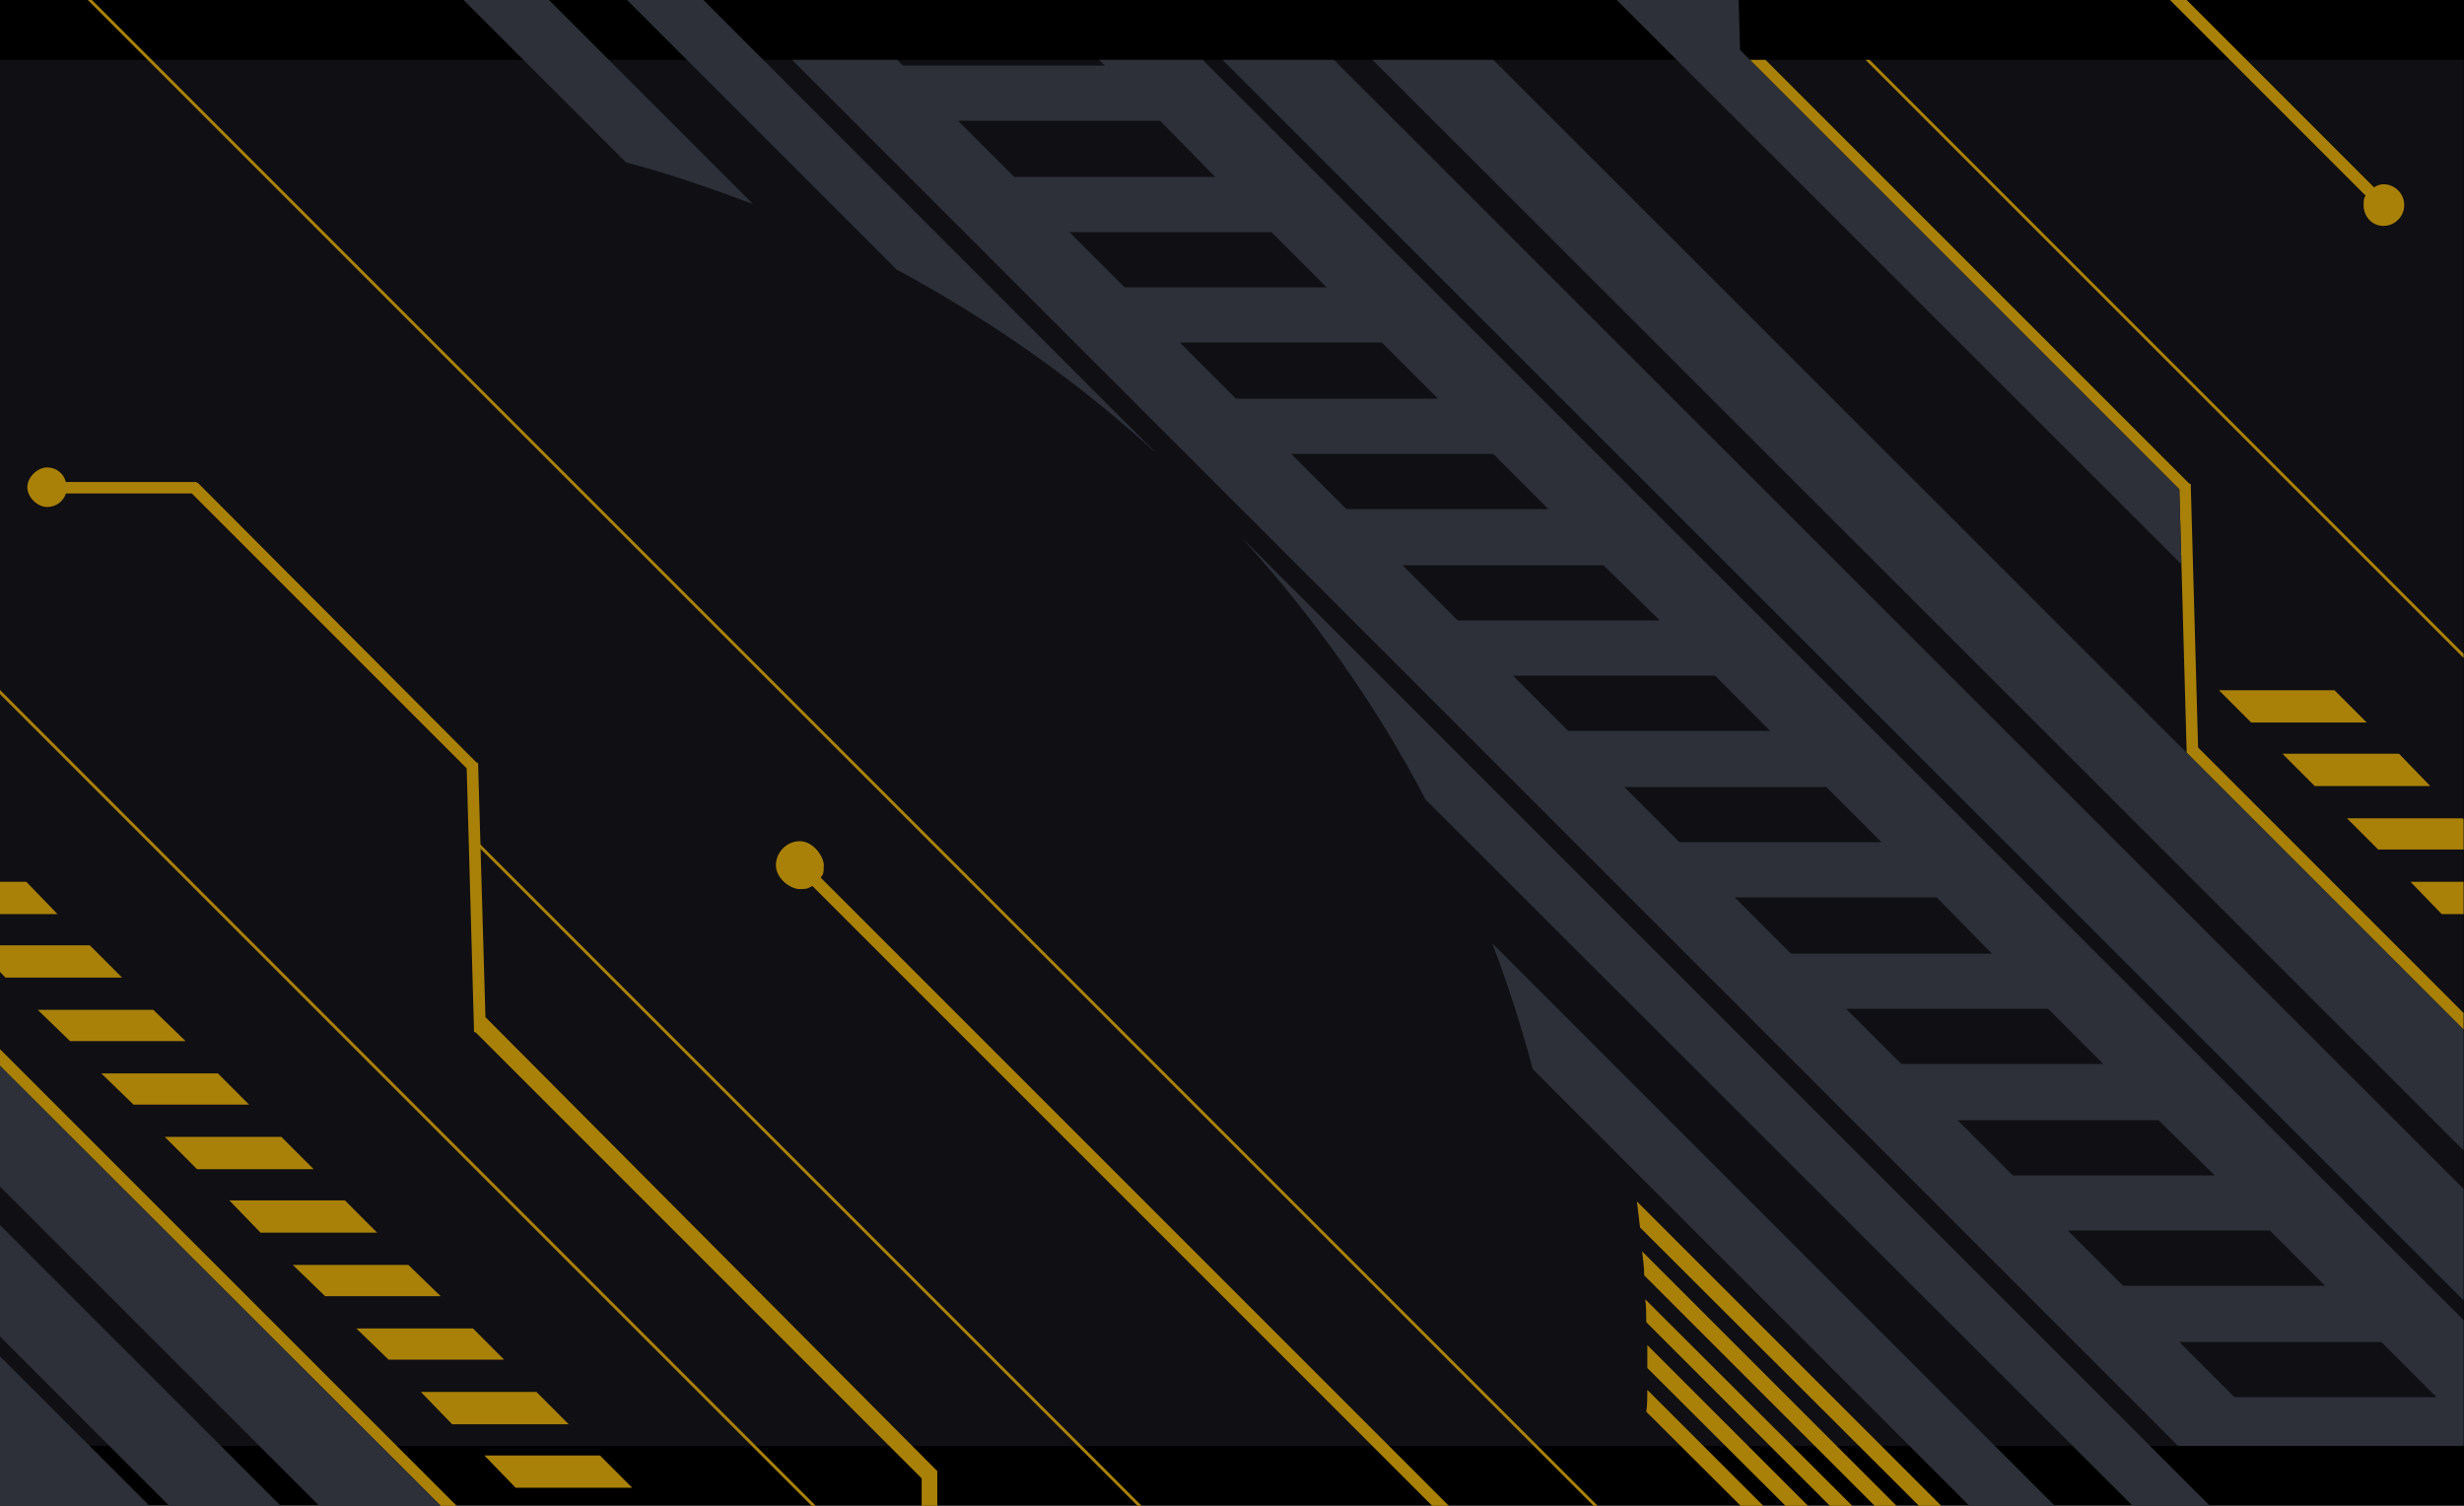 <svg xmlns="http://www.w3.org/2000/svg" xmlns:xlink="http://www.w3.org/1999/xlink" width="100%" viewBox="0 0 1440 810" height="880" preserveAspectRatio="xMidYMid meet" version="1.0"><defs><clipPath id="4fb052b96d"><path d="M 0 0 L 1439.867 0 L 1439.867 810 L 0 810 Z M 0 0 " clip-rule="nonzero"/></clipPath><clipPath id="6ab5aa7ebc"><path d="M 538 0 L 1439.867 0 L 1439.867 567 L 538 567 Z M 538 0 " clip-rule="nonzero"/></clipPath><clipPath id="fd7495ea96"><path d="M 1296 368 L 1439.867 368 L 1439.867 500 L 1296 500 Z M 1296 368 " clip-rule="nonzero"/></clipPath><clipPath id="462cecfbce"><path d="M 0 0 L 1439.867 0 L 1439.867 810 L 0 810 Z M 0 0 " clip-rule="nonzero"/></clipPath><clipPath id="26961ed9ed"><path d="M 1019 0 L 1439.867 0 L 1439.867 350 L 1019 350 Z M 1019 0 " clip-rule="nonzero"/></clipPath></defs><rect x="-144" width="1728" fill="#ffffff" y="-81" height="972" fill-opacity="1"/><rect x="-144" width="1728" fill="#000000" y="-81" height="972" fill-opacity="1"/><g clip-path="url(#4fb052b96d)"><path fill="#100f14" d="M -21.133 977.02 L -21.133 -484.09 L 1439.977 -484.09 L 1439.977 977.02 Z M -21.133 977.02 " fill-opacity="1" fill-rule="evenodd"/></g><g clip-path="url(#6ab5aa7ebc)"><path fill="#aa8108" d="M 1439.75 566.742 L 1277.902 404.895 L 1277.902 403.68 L 1273.645 250.957 L 1016.879 -5.809 L 1016.879 -7.023 L 1012.621 -159.746 L 855.641 -316.117 L 703.527 -320.375 L 701.703 -320.984 L 701.094 -321.594 L 538.031 -484.047 L 547.766 -484.047 L 704.746 -327.07 L 857.465 -322.809 L 858.684 -322.809 L 1019.312 -162.18 L 1019.312 -160.961 L 1023.57 -8.242 L 1279.121 247.309 L 1280.336 247.914 L 1280.336 249.133 L 1284.598 401.852 L 1439.75 557.008 Z M 1439.75 566.742 " fill-opacity="1" fill-rule="nonzero"/></g><path fill="#aa8108" d="M 1381.34 84.852 C 1381.34 83.027 1381.34 80.594 1382.559 79.375 L 1232.27 -70.91 L 1231.055 -72.129 L 1231.055 -73.344 L 1226.793 -226.066 L 968.812 -484.047 L 978.547 -484.047 L 1232.27 -229.719 L 1233.488 -229.109 L 1233.488 -227.891 L 1237.746 -75.172 L 1387.426 74.508 C 1389.25 73.289 1391.074 72.684 1392.902 72.684 C 1399.594 72.684 1405.07 78.156 1405.07 84.852 C 1405.07 91.543 1399.594 97.02 1392.902 97.02 C 1386.207 97.02 1381.34 91.543 1381.34 84.852 Z M 1381.34 84.852 " fill-opacity="1" fill-rule="nonzero"/><path fill="#aa8108" d="M 114.551 246.699 L 115.766 247.309 L 278.223 410.371 L 279.438 410.98 L 279.438 412.195 L 283.699 559.441 L 547.766 824.727 L 547.766 976.836 L 538.637 976.836 L 538.637 828.984 L 531.336 821.684 L 278.223 568.566 L 277.004 567.961 L 277.004 566.742 L 272.746 414.023 L 112.117 253.391 L 38.492 253.391 C 37.277 257.652 33.02 261.301 27.543 261.301 C 22.066 261.301 15.98 255.824 15.98 249.742 C 15.98 243.656 22.066 238.18 27.543 238.18 C 33.02 238.18 37.277 241.832 38.492 246.699 Z M 114.551 246.699 " fill-opacity="1" fill-rule="nonzero"/><path fill="#aa8108" d="M 389.57 976.836 L -21.133 566.742 L -21.133 557.008 L 389.57 967.711 L 542.898 967.711 L 542.898 976.836 Z M 389.57 976.836 " fill-opacity="1" fill-rule="nonzero"/><g clip-path="url(#fd7495ea96)"><path fill="#aa8108" d="M 1439.75 499.203 L 1439.75 480.344 L 1408.719 480.344 L 1426.973 499.203 Z M 1439.75 461.48 L 1439.75 443.836 L 1439.145 443.227 L 1371.605 443.227 L 1389.859 461.48 Z M 1296.766 368.387 L 1364.305 368.387 L 1383.164 387.25 L 1315.629 387.25 Z M 1333.883 405.504 L 1402.027 405.504 L 1420.281 424.367 L 1352.742 424.367 Z M 1333.883 405.504 " fill-opacity="1" fill-rule="evenodd"/></g><path fill="#aa8108" d="M 1162.297 976.836 L 962.727 777.266 C 962.727 781.523 962.727 785.785 962.117 790.043 L 1149.52 976.836 Z M 1266.344 976.836 L 1253.566 976.836 L 958.469 682.348 C 957.859 677.48 957.25 672.004 956.645 667.137 Z M 1240.18 976.836 L 1227.402 976.836 L 960.902 710.336 C 960.902 706.078 960.293 701.211 959.684 696.344 Z M 1214.625 976.836 L 1201.238 976.836 L 962.117 737.715 C 962.117 733.457 962.117 728.59 961.512 724.332 Z M 1188.461 976.836 L 1175.684 976.836 L 962.727 764.488 C 962.727 760.23 962.727 755.363 962.727 751.102 Z M 1188.461 976.836 " fill-opacity="1" fill-rule="evenodd"/><path fill="#aa8108" d="M 474.75 482.777 L 968.812 976.836 L 978.547 976.836 L 479.617 477.91 C 480.836 476.082 481.445 476.082 481.445 470.609 C 481.445 465.738 475.359 456.613 467.449 456.613 C 459.539 456.613 453.457 463.305 453.457 470.609 C 453.457 478.516 461.973 484.602 467.449 484.602 C 472.316 484.602 472.316 483.992 474.75 482.777 Z M 474.75 482.777 " fill-opacity="1" fill-rule="evenodd"/><path fill="#2d3039" d="M 895.797 589.863 L 1282.77 976.836 L 1332.664 976.836 L 872.07 516.242 C 881.195 539.969 889.105 564.918 895.797 589.863 Z M 1378.297 976.836 L 1423.324 976.836 L 725.434 278.945 C 767.414 325.188 803.922 376.297 833.129 432.273 Z M -21.133 -327.07 L 365.84 59.906 C 391.395 66.598 415.73 75.117 440.07 84.242 L -21.133 -376.961 Z M 524.035 122.574 C 579.406 152.391 630.516 188.289 676.758 230.879 L -21.133 -467.621 L -21.133 -422.594 Z M 524.035 122.574 " fill-opacity="1" fill-rule="evenodd"/><path fill="#aa8108" d="M 395.043 927.551 L 462.582 927.551 L 481.445 946.414 L 413.297 946.414 Z M -21.133 443.836 L -21.133 461.48 L -3.488 461.48 Z M -21.133 480.344 L -21.133 499.203 L 33.625 499.203 L 15.371 480.344 Z M -15.051 517.457 L 52.488 517.457 L 71.352 536.32 L 3.203 536.32 Z M 22.066 555.184 L 89.602 555.184 L 108.465 573.434 L 40.926 573.434 Z M 59.18 592.297 L 127.328 592.297 L 145.582 610.551 L 78.043 610.551 Z M 96.297 629.414 L 164.441 629.414 L 183.305 648.273 L 115.156 648.273 Z M 134.02 666.527 L 201.559 666.527 L 220.418 685.391 L 152.273 685.391 Z M 171.137 704.25 L 238.672 704.25 L 257.535 722.504 L 189.996 722.504 Z M 208.25 741.367 L 276.398 741.367 L 294.652 759.621 L 227.113 759.621 Z M 245.977 778.484 L 313.512 778.484 L 332.375 797.344 L 264.227 797.344 Z M 283.09 815.598 L 350.629 815.598 L 369.488 834.461 L 301.344 834.461 Z M 320.207 853.32 L 387.742 853.32 L 406.605 871.574 L 339.066 871.574 Z M 357.32 890.438 L 425.469 890.438 L 443.719 908.691 L 376.184 908.691 Z M 357.32 890.438 " fill-opacity="1" fill-rule="evenodd"/><g clip-path="url(#462cecfbce)"><path fill="#2d3039" d="M 1277.902 404.895 L 388.352 -484.047 L 317.773 -484.047 L 1439.75 637.324 L 1439.75 566.742 Z M 295.258 -484.047 L 230.156 -484.047 L 1439.75 724.938 L 1439.75 659.836 Z M 218.594 -484.047 L -21.133 -484.047 L 1439.75 976.836 L 1439.75 736.5 Z M 1208.539 684.172 L 1326.578 684.172 L 1358.828 716.422 L 1240.789 716.422 Z M 1273.645 749.277 L 1391.684 749.277 L 1423.93 781.523 L 1305.891 781.523 Z M 710.223 68.422 L 592.789 68.422 L 559.934 35.566 L 677.973 35.566 Z M 645.727 3.32 L 527.688 3.32 L 495.438 -28.93 L 612.871 -28.93 Z M 580.621 -61.785 L 462.582 -61.785 L 430.336 -94.031 L 548.375 -94.031 Z M 516.125 -126.281 L 398.086 -126.281 L 365.23 -159.137 L 483.27 -159.137 Z M 451.023 -191.383 L 332.984 -191.383 L 300.734 -223.633 L 418.773 -223.633 Z M 385.918 -255.879 L 268.488 -255.879 L 235.633 -288.738 L 353.672 -288.738 Z M 937.172 295.375 L 970.027 327.621 L 851.988 327.621 L 819.742 295.375 Z M 904.926 262.52 L 786.887 262.52 L 754.637 230.27 L 872.676 230.27 Z M 840.43 198.023 L 722.391 198.023 L 689.535 165.168 L 807.574 165.168 Z M 775.324 132.918 L 657.285 132.918 L 625.039 100.672 L 743.078 100.672 Z M 1067.379 424.973 L 1099.629 457.223 L 981.59 457.223 L 949.34 424.973 Z M 1034.523 392.117 L 916.484 392.117 L 884.238 359.871 L 1002.277 359.871 Z M 1164.125 522.324 L 1046.691 522.324 L 1013.836 489.469 L 1131.875 489.469 Z M 1196.98 554.574 L 1229.227 586.82 L 1111.188 586.82 L 1078.941 554.574 Z M 1144.047 619.676 L 1261.477 619.676 L 1294.332 651.926 L 1176.293 651.926 Z M 1144.047 619.676 " fill-opacity="1" fill-rule="evenodd"/></g><path fill="#2d3039" d="M 495.438 -484.047 L 1274.863 294.766 L 1273.645 250.957 L 1016.879 -5.809 L 1016.879 -7.023 L 1012.621 -159.746 L 855.641 -316.117 L 703.527 -320.375 L 701.703 -320.984 L 701.094 -321.594 L 538.031 -484.047 Z M 495.438 -484.047 " fill-opacity="1" fill-rule="evenodd"/><path fill="#aa8108" d="M -21.133 -109.852 L 1065.555 976.836 L 1063.121 976.836 L -21.133 -107.418 Z M -21.133 -109.852 " fill-opacity="1" fill-rule="nonzero"/><path fill="#2d3039" d="M 219.203 976.836 L -21.133 736.5 L -21.133 976.836 Z M 219.203 976.836 " fill-opacity="1" fill-rule="evenodd"/><path fill="#2d3039" d="M -21.133 724.938 L 230.762 976.836 L 295.867 976.836 L -21.133 659.836 Z M -21.133 724.938 " fill-opacity="1" fill-rule="evenodd"/><path fill="#2d3039" d="M -21.133 637.324 L 318.379 976.836 L 389.57 976.836 L -21.133 566.742 Z M -21.133 637.324 " fill-opacity="1" fill-rule="evenodd"/><g clip-path="url(#26961ed9ed)"><path fill="#aa8108" d="M 1020.531 -72.129 L 1439.75 347.094 L 1439.75 349.527 L 1019.312 -70.91 Z M 1020.531 -72.129 " fill-opacity="1" fill-rule="nonzero"/></g><path fill="#aa8108" d="M -21.133 347.094 L 542.898 911.125 L 541.68 912.34 L -21.133 349.527 Z M -21.133 347.094 " fill-opacity="1" fill-rule="nonzero"/><path fill="#aa8108" d="M 796.621 976.836 L 276.398 456.613 L 277.613 455.395 L 799.055 976.836 Z M 796.621 976.836 " fill-opacity="1" fill-rule="nonzero"/></svg>